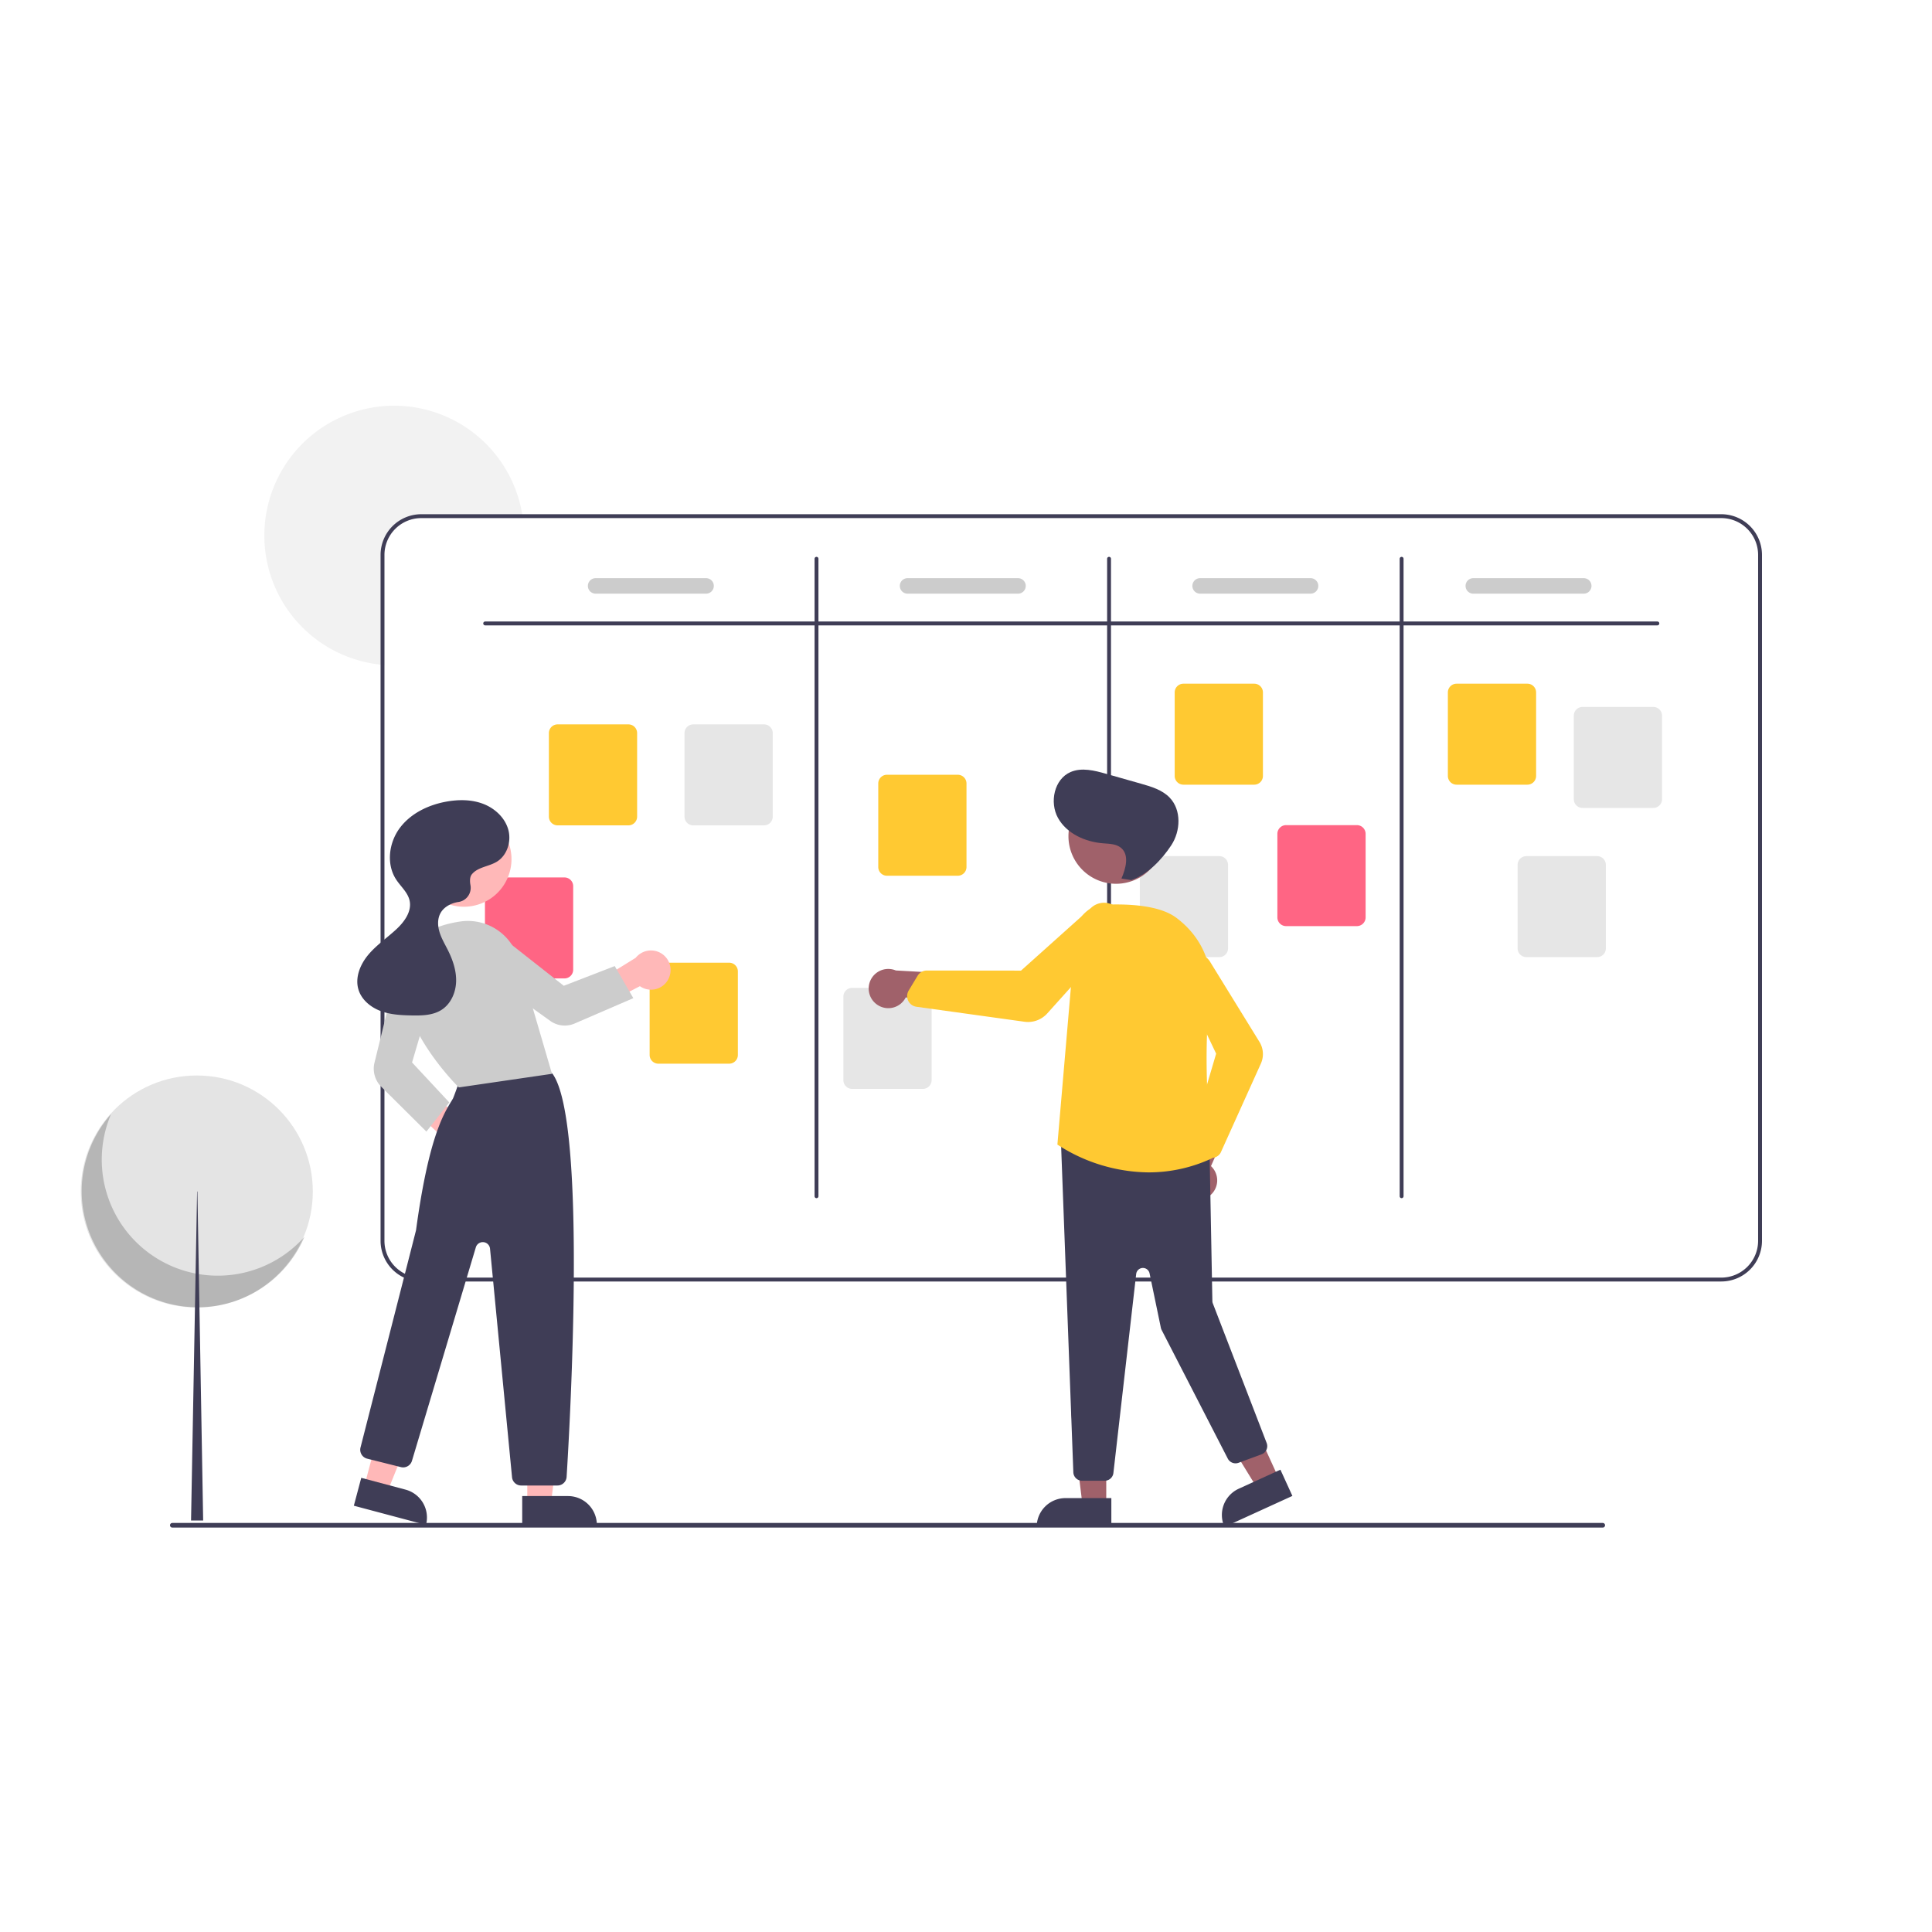 <svg xmlns="http://www.w3.org/2000/svg" xmlns:xlink="http://www.w3.org/1999/xlink" width="1500" height="1500" viewBox="0 0 1500 1500">
  <rect x="0" y="0" width="1500" height="1500" fill="#333333" stroke="none"/>
  <defs>
    <clipPath id="clip-path">
      <rect id="Rectangle_2369" data-name="Rectangle 2369" width="1236" height="871" transform="translate(132 315)" fill="#fff"/>
    </clipPath>
    <clipPath id="clip-undraw_scrum_board_re_wk7v">
      <rect width="1500" height="1500"/>
    </clipPath>
  </defs>
  <g id="undraw_scrum_board_re_wk7v" clip-path="url(#clip-undraw_scrum_board_re_wk7v)">
    <rect width="1500" height="1500" fill="#fff"/>
    <g id="undraw_scrum_board_re_wk7v-2" data-name="undraw_scrum_board_re_wk7v">
      <g id="undraw_scrum_board_re_wk7v-3" data-name="undraw_scrum_board_re_wk7v">
        <rect id="Rectangle_2368" data-name="Rectangle 2368" width="1500" height="1500" fill="#fff" opacity="0"/>
        <g id="Group_503" data-name="Group 503" clip-path="url(#clip-path)">
          <path id="Path_18757" data-name="Path 18757" d="M405.887,402.249H327.065a28.608,28.608,0,0,0-28.581,28.582v85.458c-1.007-.06-2.015-.15-3.008-.27A100.787,100.787,0,1,1,405.436,399.24C405.6,400.233,405.752,401.241,405.887,402.249Z" fill="#f2f2f2"/>
          <path id="Path_18758" data-name="Path 18758" d="M1336.41,399.24H327.064a31.624,31.624,0,0,0-31.589,31.59V963.35a31.623,31.623,0,0,0,31.589,31.59H1336.41A31.619,31.619,0,0,0,1368,963.35V430.83a31.621,31.621,0,0,0-31.59-31.59Zm28.58,564.11a28.61,28.61,0,0,1-28.58,28.582H327.064a28.608,28.608,0,0,1-28.581-28.582V430.83a28.608,28.608,0,0,1,28.581-28.581H1336.41a28.609,28.609,0,0,1,28.58,28.581Z" fill="#3f3d56"/>
          <path id="Path_18759" data-name="Path 18759" d="M1286.77,485.542H376.7a1.5,1.5,0,0,1,0-3.009H1286.77a1.532,1.532,0,0,1,1.07.441,1.505,1.505,0,0,1,0,2.127A1.532,1.532,0,0,1,1286.77,485.542Z" fill="#3f3d56"/>
          <path id="Path_18760" data-name="Path 18760" d="M633.93,930.255a1.5,1.5,0,0,1-1.5-1.5V433.838a1.5,1.5,0,1,1,3.008,0V928.751a1.5,1.5,0,0,1-1.5,1.5Z" fill="#3f3d56"/>
          <path id="Path_18761" data-name="Path 18761" d="M861.071,930.255a1.506,1.506,0,0,1-1.505-1.5V433.838a1.5,1.5,0,0,1,3.009,0V928.751a1.506,1.506,0,0,1-1.5,1.5Z" fill="#3f3d56"/>
          <path id="Path_18762" data-name="Path 18762" d="M1088.21,930.255a1.491,1.491,0,0,1-1.06-.441,1.511,1.511,0,0,1-.44-1.063V433.838a1.511,1.511,0,0,1,.44-1.063,1.51,1.51,0,0,1,2.57,1.063V928.751a1.521,1.521,0,0,1-1.51,1.5Z" fill="#3f3d56"/>
          <path id="Path_18763" data-name="Path 18763" d="M487.892,640.811H432.927a6.777,6.777,0,0,1-6.769-6.769V569.178a6.777,6.777,0,0,1,6.769-6.77h54.965a6.776,6.776,0,0,1,6.769,6.77v64.864a6.776,6.776,0,0,1-6.769,6.769Z" fill="#ffc932"/>
          <path id="Path_18764" data-name="Path 18764" d="M566.113,825.839H511.148a6.777,6.777,0,0,1-6.769-6.77V754.205a6.776,6.776,0,0,1,6.769-6.769h54.965a6.776,6.776,0,0,1,6.769,6.769v64.864a6.777,6.777,0,0,1-6.769,6.77Z" fill="#ffc932"/>
          <path id="Path_18765" data-name="Path 18765" d="M743.613,679.923H688.648a6.777,6.777,0,0,1-6.769-6.77V608.289a6.776,6.776,0,0,1,6.769-6.769h54.965a6.776,6.776,0,0,1,6.769,6.769v64.864a6.777,6.777,0,0,1-6.769,6.77Z" fill="#ffc932"/>
          <path id="Path_18766" data-name="Path 18766" d="M973.761,609.222H918.8a6.777,6.777,0,0,1-6.769-6.77V537.588a6.777,6.777,0,0,1,6.769-6.77h54.965a6.776,6.776,0,0,1,6.769,6.77v64.864a6.776,6.776,0,0,1-6.769,6.77Z" fill="#ffc932"/>
          <path id="Path_18767" data-name="Path 18767" d="M1185.86,609.222h-54.97a6.786,6.786,0,0,1-6.77-6.77V537.588a6.786,6.786,0,0,1,6.77-6.77h54.97a6.786,6.786,0,0,1,6.77,6.77v64.864a6.786,6.786,0,0,1-6.77,6.77Z" fill="#ffc932"/>
          <path id="Path_18768" data-name="Path 18768" d="M1283.64,627.272h-54.97a6.786,6.786,0,0,1-6.77-6.769V555.638a6.786,6.786,0,0,1,6.77-6.769h54.97a6.786,6.786,0,0,1,6.77,6.769V620.5a6.786,6.786,0,0,1-6.77,6.769Z" fill="#e6e6e6"/>
          <path id="Path_18769" data-name="Path 18769" d="M1240.01,743.1h-54.96a6.769,6.769,0,0,1-6.77-6.769V671.469a6.769,6.769,0,0,1,6.77-6.77h54.96a6.769,6.769,0,0,1,6.77,6.77v64.864a6.769,6.769,0,0,1-6.77,6.769Z" fill="#e6e6e6"/>
          <path id="Path_18770" data-name="Path 18770" d="M1053.49,719.034H998.521a6.777,6.777,0,0,1-6.769-6.769V647.4a6.777,6.777,0,0,1,6.769-6.769h54.969a6.786,6.786,0,0,1,6.77,6.769v64.865a6.786,6.786,0,0,1-6.77,6.769Z" fill="#ff6584"/>
          <path id="Path_18771" data-name="Path 18771" d="M946.685,743.1H891.72a6.777,6.777,0,0,1-6.769-6.769V671.469a6.777,6.777,0,0,1,6.769-6.77h54.965a6.777,6.777,0,0,1,6.769,6.77v64.864a6.777,6.777,0,0,1-6.769,6.769Z" fill="#e6e6e6"/>
          <path id="Path_18772" data-name="Path 18772" d="M716.537,845.4H661.572a6.777,6.777,0,0,1-6.769-6.769V773.762a6.777,6.777,0,0,1,6.769-6.77h54.965a6.777,6.777,0,0,1,6.769,6.77v64.864a6.777,6.777,0,0,1-6.769,6.769Z" fill="#e6e6e6"/>
          <path id="Path_18773" data-name="Path 18773" d="M438.252,759.649H383.287a6.776,6.776,0,0,1-6.769-6.769V688.015a6.776,6.776,0,0,1,6.769-6.769h54.965a6.777,6.777,0,0,1,6.769,6.769V752.88a6.777,6.777,0,0,1-6.769,6.769Z" fill="#ff6584"/>
          <path id="Path_18774" data-name="Path 18774" d="M593.189,640.811H538.224a6.777,6.777,0,0,1-6.769-6.769V569.178a6.777,6.777,0,0,1,6.769-6.77h54.965a6.777,6.777,0,0,1,6.769,6.77v64.864a6.777,6.777,0,0,1-6.769,6.769Z" fill="#e6e6e6"/>
          <path id="Path_18775" data-name="Path 18775" d="M548.188,460.917H462.447a6.017,6.017,0,1,1,0-12.034h85.741a6.017,6.017,0,1,1,0,12.034Z" fill="#ccc"/>
          <path id="Path_18776" data-name="Path 18776" d="M790.372,460.917H704.63a6.017,6.017,0,0,1,0-12.034h85.742a6.017,6.017,0,1,1,0,12.034Z" fill="#ccc"/>
          <path id="Path_18777" data-name="Path 18777" d="M1017.51,460.917H931.769a6.017,6.017,0,1,1,0-12.034h85.741a6.017,6.017,0,1,1,0,12.034Z" fill="#ccc"/>
          <path id="Path_18778" data-name="Path 18778" d="M1229.61,460.917h-85.74a6.017,6.017,0,1,1,0-12.034h85.74a6.017,6.017,0,0,1,0,12.034Z" fill="#ccc"/>
          <path id="Path_18779" data-name="Path 18779" d="M356.145,901.511a15.127,15.127,0,0,1-13.087-19.15L304.5,846.467l20.387-5.172L362.8,872.048a15.209,15.209,0,0,1-6.657,29.463Z" fill="#ffb8b8"/>
          <path id="Path_18780" data-name="Path 18780" d="M409.388,1166.81H427.83l8.773-71.13H409.385Z" fill="#ffb8b8"/>
          <path id="Path_18781" data-name="Path 18781" d="M463.4,1183.93l-57.959.01v-22.4H441a22.4,22.4,0,0,1,22.394,22.39Z" fill="#3f3d56"/>
          <path id="Path_18782" data-name="Path 18782" d="M282.943,1153.49l17.823,4.75,26.777-66.49-26.3-7Z" fill="#ffb8b8"/>
          <path id="Path_18783" data-name="Path 18783" d="M330.73,1183.94l-56.009-14.91,5.76-21.64,34.37,9.15a22.392,22.392,0,0,1,15.879,27.4Z" fill="#3f3d56"/>
          <path id="Path_18784" data-name="Path 18784" d="M432.789,1153.34h-28.14a7.119,7.119,0,0,1-7.109-6.45L380.457,969.481a5.638,5.638,0,0,0-11.013-1.075l-49.6,165.774a7.134,7.134,0,0,1-8.574,4.88l-26.178-6.55a7.015,7.015,0,0,1-2.529-1.19,7.146,7.146,0,0,1-2.657-7.51c.428-1.67,42.737-167.02,43.106-168.719,9.586-70.654,21.055-89.587,27.216-99.757.511-.841.979-1.616,1.4-2.347.528-.915,3.779-10,5.842-15.892a7.2,7.2,0,0,1,3.663-4.479c25.889-13.241,56.179-4.075,64.846-.951A7.047,7.047,0,0,1,429.5,834.4c26,39.219,13.24,266.994,10.418,312.264a7.14,7.14,0,0,1-7.127,6.68Z" fill="#3f3d56"/>
          <path id="Path_18785" data-name="Path 18785" d="M360.17,703.988a36.947,36.947,0,1,0-36.945-36.947A36.946,36.946,0,0,0,360.17,703.988Z" fill="#ffb8b8"/>
          <path id="Path_18786" data-name="Path 18786" d="M356.256,844.267l-.266-.257c-.5-.482-49.723-48.709-43.353-93.3,2.725-19.074,18.157-31.261,44.628-35.246a40.818,40.818,0,0,1,45.127,28.763l26.173,89.482Z" fill="#ccc"/>
          <path id="Path_18787" data-name="Path 18787" d="M331.06,878.569l-35.076-34.856a19.759,19.759,0,0,1-5.235-18.64L307.73,756a15.575,15.575,0,1,1,30.068,8.114l-17.877,60.768,28.909,31.044Z" fill="#ccc"/>
          <path id="Path_18788" data-name="Path 18788" d="M519.2,759.612a15.125,15.125,0,0,1-22.388,6.06l-46.827,24.271,2.07-20.617,41.512-25.692A15.208,15.208,0,0,1,519.2,759.612Z" fill="#ffb8b8"/>
          <path id="Path_18789" data-name="Path 18789" d="M491.7,774.96l-45.648,19.727a19.267,19.267,0,0,1-18.769-2.014l-58.047-41.592a15.576,15.576,0,1,1,18.706-24.9l49.773,39.175,39.562-15.307Z" fill="#ccc"/>
          <path id="Path_18790" data-name="Path 18790" d="M366.294,678.88c4.558-5.711,13.073-6.018,19.334-9.785,8.2-4.935,11.591-15.962,8.949-25.161s-10.437-16.368-19.373-19.8-18.877-3.471-28.3-1.814c-14.035,2.468-27.853,9.019-36.413,20.412s-10.738,28.079-2.98,40.033c3.565,5.494,9.069,10.029,10.492,16.422,1.869,8.393-4.018,16.489-10.325,22.333-7.185,6.658-15.429,12.235-21.724,19.741s-10.493,17.76-7.621,27.125c2.407,7.847,9.411,13.628,17.091,16.524s16.044,3.313,24.25,3.474c7.968.155,16.432-.038,23.144-4.335,7.186-4.6,11.023-13.325,11.307-21.853s-2.566-16.882-6.385-24.512c-2.277-4.547-4.923-8.954-6.436-13.809s-1.774-10.365.648-14.837c2.546-4.7,7.7-7.535,12.943-8.566.272-.053.56-.1.862-.143a11.131,11.131,0,0,0,9.527-12.979C364.683,684.022,364.735,680.834,366.294,678.88Z" fill="#3f3d56"/>
          <path id="Path_18791" data-name="Path 18791" d="M858.892,1168.38H840.45l-8.772-71.13H858.9Z" fill="#a0616a"/>
          <path id="Path_18792" data-name="Path 18792" d="M827.278,1163.12h35.566v22.39H804.885a22.38,22.38,0,0,1,22.393-22.39Z" fill="#3f3d56"/>
          <path id="Path_18793" data-name="Path 18793" d="M992.7,1147.49l-16.774,7.67-37.536-61.06,24.758-11.31Z" fill="#a0616a"/>
          <path id="Path_18794" data-name="Path 18794" d="M961.758,1155.84l32.351-14.78,9.3,20.37-52.718,24.08a22.39,22.39,0,0,1,11.066-29.67Z" fill="#3f3d56"/>
          <path id="Path_18795" data-name="Path 18795" d="M939,928.536a15.127,15.127,0,0,0,1.205-23.164l21.679-49.19-27.541,4.667-16.364,46A15.209,15.209,0,0,0,939,928.536Z" fill="#a0616a"/>
          <path id="Path_18796" data-name="Path 18796" d="M857.717,1149.63H840.1a6.8,6.8,0,0,1-6.751-6.28L823.74,886.779a6.768,6.768,0,0,1,7.409-7.227l101.89,10.821a6.773,6.773,0,0,1,6.111,6.609l2.135,113.178a5.206,5.206,0,0,0,.352,1.79l41.795,108.39a6.778,6.778,0,0,1-3.976,8.79l-17.853,6.58a6.781,6.781,0,0,1-8.359-3.26L901.9,1032.61a6.672,6.672,0,0,1-.608-1.72l-8.771-42.258a5.265,5.265,0,0,0-10.385.47L864.442,1143.63a6.772,6.772,0,0,1-6.725,6Z" fill="#3f3d56"/>
          <path id="Path_18797" data-name="Path 18797" d="M866.491,686.167a36.947,36.947,0,1,0-36.946-36.947A36.946,36.946,0,0,0,866.491,686.167Z" fill="#a0616a"/>
          <path id="Path_18798" data-name="Path 18798" d="M891.827,910.24a131.859,131.859,0,0,1-70.508-21.359l-.36-.248L821,888.2,835.128,723.6a23.2,23.2,0,0,1,21.961-21.153c18.315-.841,42.917.22,56.087,10.029,19.9,14.824,29.494,37.147,26.317,61.243-6.588,49.971.875,117.379,1.748,124.9l.063.543-.5.227a116.218,116.218,0,0,1-48.981,10.847Z" fill="#ffc932"/>
          <path id="Path_18799" data-name="Path 18799" d="M941.071,898.9a7.53,7.53,0,0,1-5.536-2.441l-8.082-8.817a7.562,7.562,0,0,1-1.668-7.213l18.428-62.373-28.039-58.884A13.251,13.251,0,0,1,939.8,747.2l38.049,61.739a17.976,17.976,0,0,1,1.083,16.846l-31,68.693a7.5,7.5,0,0,1-5.665,4.332,7.653,7.653,0,0,1-1.2.1Z" fill="#ffc932"/>
          <path id="Path_18800" data-name="Path 18800" d="M680.654,779.756a15.126,15.126,0,0,0,22.562-5.382l53.307,6.914-12.251-25.105-48.743-2.716a15.209,15.209,0,0,0-14.875,26.289Z" fill="#a0616a"/>
          <path id="Path_18801" data-name="Path 18801" d="M798.153,793.466a20.3,20.3,0,0,1-2.775-.191l-83.863-11.632a8.372,8.372,0,0,1-6.872-5.928h0a8.37,8.37,0,0,1,.865-6.666l6.94-11.507a8.4,8.4,0,0,1,7.154-4.04h.012l73.1.084,54.595-48.916a14.794,14.794,0,0,1,20.276,21.536L813.108,786.8a20.1,20.1,0,0,1-14.955,6.67Z" fill="#ffc932"/>
          <path id="Path_18802" data-name="Path 18802" d="M870.691,682.089c3.376-7.814,6.233-18.221-.243-23.745-3.756-3.205-9.166-3.212-14.088-3.61-13.865-1.123-28.137-7.5-34.914-19.652s-2.993-30.213,9.793-35.694c8.618-3.694,18.5-1.177,27.519,1.381l27.085,7.681c8.048,2.282,16.5,4.8,22.291,10.833,9.24,9.623,8.55,25.891,1.211,37.033s-18.392,22.761-31.044,26.991Z" fill="#3f3d56"/>
          <path id="Path_18803" data-name="Path 18803" d="M1244.36,1186H133.79a1.8,1.8,0,0,1-.687-.13,1.813,1.813,0,0,1-.972-.97,1.845,1.845,0,0,1-.137-.69,1.783,1.783,0,0,1,.527-1.27,1.743,1.743,0,0,1,.582-.39,1.8,1.8,0,0,1,.687-.13H1244.36a1.8,1.8,0,0,1,.69.13,1.65,1.65,0,0,1,.58.39,1.745,1.745,0,0,1,.39.58,1.81,1.81,0,0,1,.14.69,1.8,1.8,0,0,1-.53,1.27,1.738,1.738,0,0,1-1.27.52Z" fill="#3f3d56"/>
        </g>
      </g>
      <circle id="Ellipse_1494" data-name="Ellipse 1494" cx="90.087" cy="90.087" r="90.087" transform="translate(62.693 835)" fill="#e4e4e4"/>
      <path id="Path_18806" data-name="Path 18806" d="M236.764,360.416a90.094,90.094,0,0,0,150.112,95.346,90.1,90.1,0,1,1-150.112-95.346Z" transform="translate(-150.5 504.5)" opacity="0.2" style="isolation: isolate"/>
      <path id="Path_18807" data-name="Path 18807" d="M158.029,197.087h.248L162.732,452.5h-9.4Z" transform="translate(-5 728)" fill="#3f3d56"/>
    </g>
  </g>
</svg>

